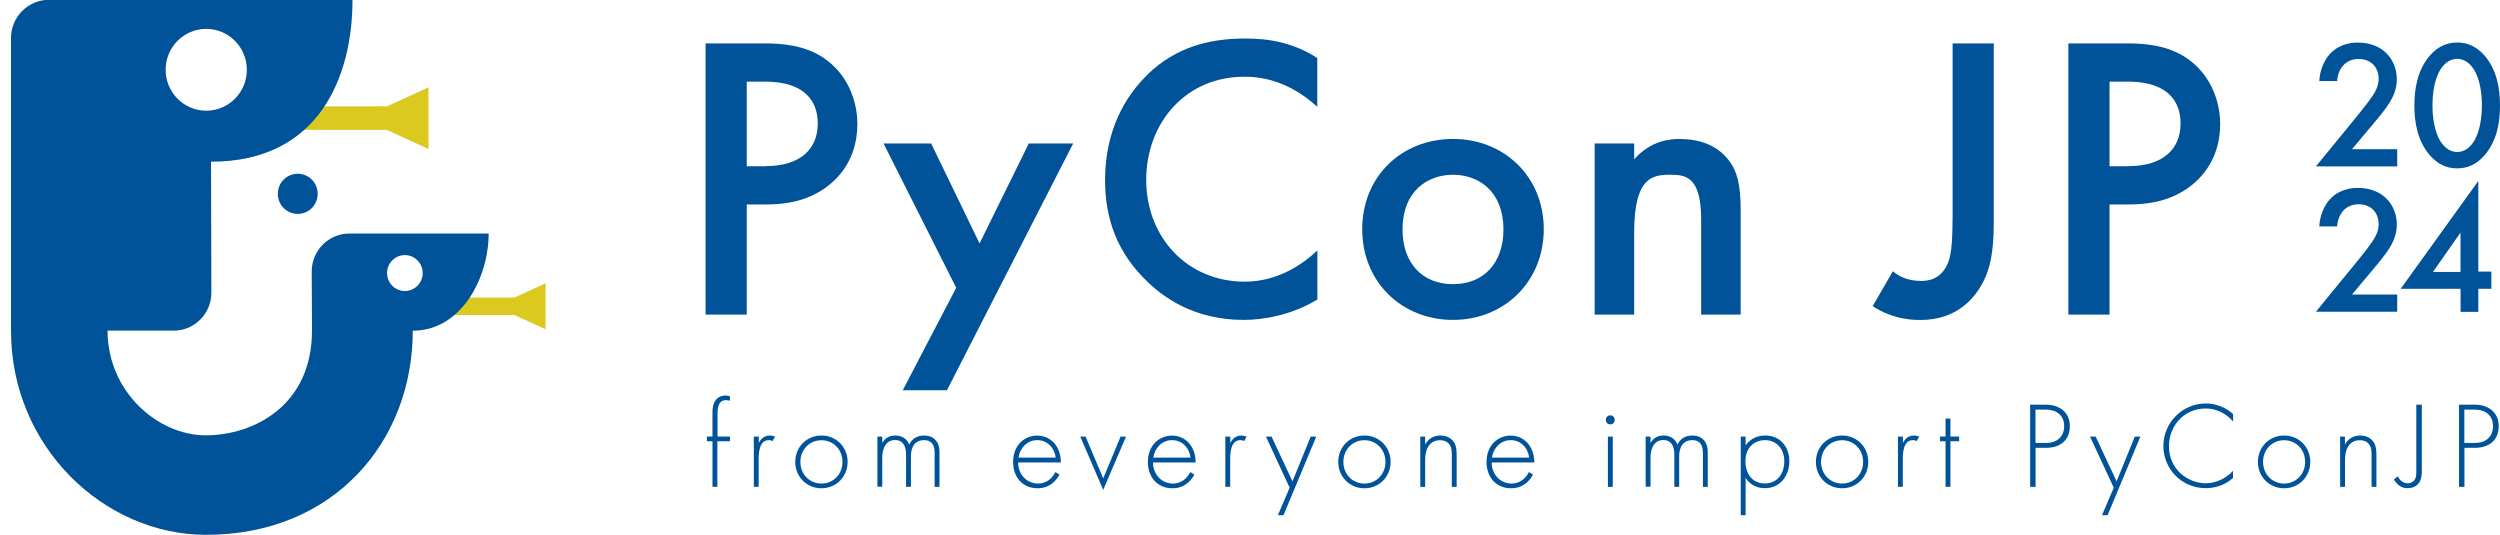 <svg width="201" height="43" viewBox="0 0 201 43" fill="none" xmlns="http://www.w3.org/2000/svg">
<g clip-path="url(#clip0_2741_5835)">
<path d="M57.675 35.476V39.138H57.283V35.476H56.833V35.097H57.283V33.176C57.283 32.038 57.867 31.8 58.339 31.8C58.509 31.8 58.613 31.837 58.687 31.859V32.224C58.591 32.187 58.502 32.172 58.384 32.172C58.037 32.172 57.689 32.321 57.689 33.251V35.097H58.694V35.476H57.689H57.675Z" fill="#005399"/>
<path d="M60.614 35.104H61.006V35.632C61.154 35.283 61.456 35.015 61.892 35.015C62.003 35.015 62.166 35.037 62.313 35.111L62.114 35.469C62.077 35.439 61.996 35.387 61.818 35.387C61.013 35.387 60.998 36.466 60.998 36.972V39.138H60.607V35.097L60.614 35.104Z" fill="#005399"/>
<path d="M68.149 37.136C68.149 38.334 67.233 39.257 66.044 39.257C64.854 39.257 63.938 38.334 63.938 37.136C63.938 35.938 64.854 35.015 66.044 35.015C67.233 35.015 68.149 35.938 68.149 37.136ZM67.735 37.136C67.735 36.153 67.004 35.394 66.044 35.394C65.083 35.394 64.352 36.153 64.352 37.136C64.352 38.118 65.076 38.877 66.044 38.877C67.011 38.877 67.735 38.118 67.735 37.136Z" fill="#005399"/>
<path d="M70.543 35.104H70.934V35.61C71.237 35.082 71.702 35.015 71.975 35.015C72.758 35.015 73.017 35.536 73.098 35.744C73.327 35.26 73.756 35.015 74.288 35.015C74.731 35.015 75.019 35.171 75.189 35.35C75.514 35.677 75.536 36.124 75.536 36.451V39.145H75.144V36.451C75.144 36.183 75.122 35.848 74.908 35.617C74.731 35.431 74.494 35.387 74.31 35.387C73.246 35.387 73.239 36.459 73.239 36.704V39.138H72.847V36.54C72.847 36.28 72.825 35.379 71.961 35.379C71.259 35.379 70.934 35.997 70.934 36.793V39.13H70.543V35.089V35.104Z" fill="#005399"/>
<path d="M81.859 37.173C81.859 38.2 82.605 38.877 83.454 38.877C84.105 38.877 84.592 38.49 84.851 37.954L85.183 38.155C84.947 38.609 84.415 39.257 83.425 39.257C82.177 39.257 81.453 38.326 81.453 37.151C81.453 35.744 82.413 35.022 83.395 35.022C84.474 35.022 85.294 35.893 85.294 37.18H81.866L81.859 37.173ZM84.88 36.793C84.777 35.99 84.193 35.387 83.395 35.387C82.598 35.387 81.999 36.012 81.888 36.793H84.88Z" fill="#005399"/>
<path d="M87.281 35.104L88.699 38.46L90.095 35.104H90.531L88.699 39.391L86.853 35.104H87.288H87.281Z" fill="#005399"/>
<path d="M92.703 37.173C92.703 38.2 93.449 38.877 94.298 38.877C94.948 38.877 95.436 38.49 95.694 37.954L96.027 38.155C95.79 38.609 95.259 39.257 94.269 39.257C93.02 39.257 92.289 38.326 92.289 37.151C92.289 35.744 93.257 35.022 94.232 35.022C95.31 35.022 96.13 35.893 96.13 37.18H92.695L92.703 37.173ZM95.716 36.793C95.621 35.99 95.03 35.387 94.232 35.387C93.434 35.387 92.836 36.012 92.725 36.793H95.716Z" fill="#005399"/>
<path d="M98.523 35.104H98.915V35.632C99.063 35.283 99.366 35.015 99.801 35.015C99.912 35.015 100.075 35.037 100.222 35.111L100.023 35.469C99.986 35.439 99.905 35.387 99.728 35.387C98.922 35.387 98.908 36.466 98.908 36.972V39.138H98.516V35.097L98.523 35.104Z" fill="#005399"/>
<path d="M103.687 39.212L101.781 35.104H102.232L103.916 38.699L105.379 35.104H105.829L103.192 41.422H102.742L103.687 39.212Z" fill="#005399"/>
<path d="M111.805 37.136C111.805 38.334 110.889 39.257 109.7 39.257C108.511 39.257 107.595 38.334 107.595 37.136C107.595 35.938 108.511 35.015 109.7 35.015C110.889 35.015 111.805 35.938 111.805 37.136ZM111.392 37.136C111.392 36.153 110.66 35.394 109.7 35.394C108.74 35.394 108.008 36.153 108.008 37.136C108.008 38.118 108.732 38.877 109.7 38.877C110.668 38.877 111.392 38.118 111.392 37.136Z" fill="#005399"/>
<path d="M114.191 35.104H114.582V35.737C114.767 35.402 115.129 35.015 115.809 35.015C116.525 35.015 116.828 35.439 116.917 35.58C117.094 35.87 117.116 36.243 117.116 36.6V39.145H116.725V36.6C116.725 36.325 116.717 36.012 116.569 35.789C116.481 35.64 116.267 35.394 115.779 35.394C115.232 35.394 114.944 35.692 114.797 35.96C114.619 36.28 114.582 36.652 114.582 37.046V39.145H114.191V35.104Z" fill="#005399"/>
<path d="M119.93 37.173C119.93 38.2 120.676 38.877 121.526 38.877C122.176 38.877 122.663 38.49 122.922 37.954L123.254 38.155C123.018 38.609 122.486 39.257 121.496 39.257C120.248 39.257 119.517 38.326 119.517 37.151C119.517 35.744 120.484 35.022 121.459 35.022C122.538 35.022 123.358 35.893 123.358 37.18H119.923L119.93 37.173ZM122.944 36.793C122.848 35.99 122.257 35.387 121.459 35.387C120.662 35.387 120.063 36.012 119.952 36.793H122.944Z" fill="#005399"/>
<path d="M129.112 33.757C129.112 33.541 129.267 33.392 129.467 33.392C129.666 33.392 129.821 33.541 129.821 33.757C129.821 33.973 129.666 34.122 129.467 34.122C129.267 34.122 129.112 33.973 129.112 33.757ZM129.666 35.104V39.145H129.275V35.104H129.666Z" fill="#005399"/>
<path d="M132.311 35.104H132.702V35.61C133.005 35.082 133.47 35.015 133.744 35.015C134.527 35.015 134.785 35.536 134.866 35.744C135.095 35.26 135.524 35.015 136.056 35.015C136.499 35.015 136.787 35.171 136.957 35.35C137.282 35.677 137.304 36.124 137.304 36.451V39.145H136.913V36.451C136.913 36.183 136.89 35.848 136.676 35.617C136.499 35.431 136.262 35.387 136.078 35.387C135.014 35.387 135.007 36.459 135.007 36.704V39.138H134.615V36.54C134.615 36.28 134.593 35.379 133.729 35.379C133.027 35.379 132.702 35.997 132.702 36.793V39.13H132.311V35.089V35.104Z" fill="#005399"/>
<path d="M140.348 41.422H139.956V35.104H140.348V35.804C140.732 35.275 141.278 35.015 141.921 35.015C143.132 35.015 143.864 35.923 143.864 37.091C143.864 38.259 143.118 39.249 141.899 39.249C140.909 39.249 140.466 38.617 140.348 38.416V41.415V41.422ZM143.457 37.091C143.457 35.982 142.726 35.387 141.906 35.387C141.086 35.387 140.333 35.952 140.333 37.069C140.333 38.081 140.879 38.87 141.891 38.87C142.903 38.87 143.457 38.081 143.457 37.084V37.091Z" fill="#005399"/>
<path d="M150.209 37.136C150.209 38.334 149.293 39.257 148.104 39.257C146.915 39.257 145.999 38.334 145.999 37.136C145.999 35.938 146.915 35.015 148.104 35.015C149.293 35.015 150.209 35.938 150.209 37.136ZM149.795 37.136C149.795 36.153 149.064 35.394 148.104 35.394C147.143 35.394 146.412 36.153 146.412 37.136C146.412 38.118 147.136 38.877 148.104 38.877C149.071 38.877 149.795 38.118 149.795 37.136Z" fill="#005399"/>
<path d="M152.602 35.104H152.994V35.632C153.141 35.283 153.444 35.015 153.88 35.015C153.991 35.015 154.153 35.037 154.301 35.111L154.102 35.469C154.065 35.439 153.983 35.387 153.806 35.387C153.001 35.387 152.986 36.466 152.986 36.972V39.138H152.595V35.097L152.602 35.104Z" fill="#005399"/>
<path d="M156.813 35.476V39.138H156.421V35.476H155.978V35.097H156.421V33.653H156.813V35.097H157.514V35.476H156.813Z" fill="#005399"/>
<path d="M163.66 36.005V39.145H163.225V32.536H164.495C165.566 32.536 166.416 33.132 166.416 34.263C166.416 35.394 165.64 36.005 164.51 36.005H163.668H163.66ZM163.66 35.61H164.525C165.382 35.61 165.958 35.104 165.958 34.27C165.958 33.437 165.411 32.931 164.451 32.931H163.653V35.603L163.66 35.61Z" fill="#005399"/>
<path d="M169.946 39.212L168.041 35.104H168.491L170.175 38.699L171.638 35.104H172.088L169.451 41.422H169.001L169.946 39.212Z" fill="#005399"/>
<path d="M179.534 33.883C178.973 33.221 178.168 32.842 177.326 32.842C175.641 32.842 174.386 34.196 174.386 35.87C174.386 37.835 176.011 38.855 177.333 38.855C177.99 38.855 178.869 38.587 179.534 37.858V38.431C178.862 39.026 178.057 39.249 177.355 39.249C175.39 39.249 173.935 37.694 173.935 35.848C173.935 34.003 175.449 32.44 177.34 32.44C178.589 32.44 179.35 33.117 179.542 33.303V33.876L179.534 33.883Z" fill="#005399"/>
<path d="M185.747 37.136C185.747 38.334 184.831 39.257 183.641 39.257C182.452 39.257 181.536 38.334 181.536 37.136C181.536 35.938 182.452 35.015 183.641 35.015C184.831 35.015 185.747 35.938 185.747 37.136ZM185.333 37.136C185.333 36.153 184.609 35.394 183.641 35.394C182.674 35.394 181.95 36.153 181.95 37.136C181.95 38.118 182.681 38.877 183.641 38.877C184.602 38.877 185.333 38.118 185.333 37.136Z" fill="#005399"/>
<path d="M188.14 35.104H188.532V35.737C188.716 35.402 189.086 35.015 189.758 35.015C190.474 35.015 190.777 35.439 190.866 35.58C191.043 35.87 191.065 36.243 191.065 36.6V39.145H190.674V36.6C190.674 36.325 190.666 36.012 190.519 35.789C190.43 35.64 190.216 35.394 189.736 35.394C189.182 35.394 188.901 35.692 188.753 35.96C188.576 36.28 188.539 36.652 188.539 37.046V39.145H188.148V35.104H188.14Z" fill="#005399"/>
<path d="M194.714 32.536V37.858C194.714 38.163 194.7 38.617 194.389 38.944C194.205 39.13 193.939 39.249 193.569 39.249C193.267 39.249 193.06 39.167 192.853 39.004C192.646 38.832 192.52 38.639 192.469 38.557L192.772 38.297C192.853 38.446 192.956 38.587 193.074 38.676C193.244 38.803 193.422 38.855 193.584 38.855C193.761 38.855 193.939 38.788 194.057 38.669C194.264 38.46 194.271 38.17 194.271 37.925V32.536H194.707H194.714Z" fill="#005399"/>
<path d="M198.142 36.005V39.145H197.706V32.536H198.977C200.048 32.536 200.897 33.132 200.897 34.263C200.897 35.394 200.122 36.005 198.991 36.005H198.142ZM198.142 35.61H199.006C199.863 35.61 200.439 35.104 200.439 34.27C200.439 33.437 199.885 32.931 198.932 32.931H198.134V35.603L198.142 35.61Z" fill="#005399"/>
<path d="M66.236 4.666C64.677 3.617 62.831 3.49 61.501 3.49H56.729V25.295H60.038V16.439H61.53C63.119 16.439 65.098 16.209 66.819 14.743C68.607 13.21 68.932 11.245 68.932 9.972C68.932 7.978 68.053 5.887 66.236 4.674V4.666ZM61.53 13.366H60.038V6.564H61.501C65.268 6.564 65.748 8.722 65.748 9.928C65.748 11.952 64.389 13.358 61.53 13.358V13.366Z" fill="#005399"/>
<path d="M92.319 5.946C90.501 7.68 88.847 10.456 88.847 14.475C88.847 17.548 89.785 20.324 92.319 22.713C93.582 23.926 96.049 25.72 99.979 25.72C101.471 25.72 103.738 25.392 105.918 24.082V20.131C104.684 21.306 102.675 22.646 100.075 22.646C95.465 22.646 92.156 19.081 92.156 14.475C92.156 9.868 95.332 6.169 100.038 6.169C101.271 6.169 103.509 6.4 105.91 8.588V4.666C104.027 3.453 102.113 3.096 100.134 3.096C97.149 3.096 94.549 3.818 92.311 5.939L92.319 5.946Z" fill="#005399"/>
<path d="M116.821 11.171C112.699 11.171 109.522 14.177 109.522 18.426C109.522 22.676 112.699 25.72 116.821 25.72C120.942 25.72 124.119 22.646 124.119 18.426C124.119 14.207 120.942 11.171 116.821 11.171ZM116.821 22.847C114.324 22.847 112.765 21.113 112.765 18.464C112.765 15.323 114.811 14.05 116.821 14.05C118.83 14.05 120.876 15.323 120.876 18.464C120.876 21.113 119.317 22.847 116.821 22.847Z" fill="#005399"/>
<path d="M135.088 11.171C134.312 11.171 132.754 11.267 131.387 12.808V11.535H128.211V25.295H131.387V18.694C131.387 14.252 132.85 14.05 134.275 14.05C135.48 14.05 136.772 14.147 136.772 17.645V25.295H139.949V16.864C139.949 14.743 139.624 13.79 139.106 13.038C138.685 12.45 137.614 11.178 135.081 11.178L135.088 11.171Z" fill="#005399"/>
<path d="M156.983 17.615C156.983 19.84 156.82 20.622 156.628 21.113C156.074 22.482 155.01 22.587 154.456 22.587C153.289 22.587 152.61 22.162 152.189 21.805L150.563 24.618C151.214 25.042 152.477 25.727 154.39 25.727C157.345 25.727 158.8 23.963 159.487 22.587C160.233 21.083 160.299 19.349 160.299 17.615V3.49H156.99V17.608L156.983 17.615Z" fill="#005399"/>
<path d="M175.804 4.666C174.246 3.617 172.399 3.49 171.069 3.49H166.297V25.295H169.607V16.439H171.099C172.687 16.439 174.667 16.209 176.388 14.743C178.175 13.21 178.5 11.245 178.5 9.972C178.5 7.978 177.621 5.887 175.804 4.674V4.666ZM171.099 13.366H169.607V6.564H171.069C174.836 6.564 175.317 8.722 175.317 9.928C175.317 11.952 173.957 13.358 171.099 13.358V13.366Z" fill="#005399"/>
<path d="M190.615 10.196C191.198 9.503 191.649 8.96 192.003 8.432C192.395 7.844 192.705 7.182 192.705 6.378C192.705 4.852 191.641 3.423 189.566 3.423C188.339 3.423 187.638 3.981 187.291 4.376C186.914 4.8 186.515 5.567 186.471 6.519H187.904C187.963 5.596 188.531 4.741 189.625 4.741C190.718 4.741 191.242 5.507 191.242 6.326C191.242 6.899 191.006 7.323 190.733 7.74C190.415 8.209 189.898 8.856 189.566 9.265L186.197 13.381H192.735V11.996H189.1L190.615 10.188V10.196Z" fill="#005399"/>
<path d="M197.558 3.416C196.701 3.416 195.97 3.766 195.357 4.473C194.337 5.649 194.116 7.219 194.116 8.484C194.116 9.749 194.337 11.304 195.357 12.48C195.97 13.187 196.686 13.537 197.558 13.537C198.43 13.537 199.146 13.187 199.759 12.48C200.779 11.304 201 9.764 201 8.484C201 7.204 200.779 5.649 199.759 4.473C199.146 3.766 198.415 3.416 197.558 3.416ZM198.873 11.409C198.452 12.056 197.942 12.22 197.558 12.22C197.174 12.22 196.672 12.056 196.243 11.409C195.704 10.583 195.571 9.34 195.571 8.469C195.571 7.598 195.704 6.355 196.243 5.544C196.664 4.897 197.174 4.733 197.558 4.733C197.942 4.733 198.444 4.897 198.873 5.544C199.412 6.355 199.545 7.613 199.545 8.469C199.545 9.325 199.412 10.583 198.873 11.409Z" fill="#005399"/>
<path d="M190.615 21.88C191.198 21.187 191.649 20.644 192.003 20.116C192.395 19.528 192.705 18.866 192.705 18.062C192.705 16.536 191.641 15.107 189.566 15.107C188.339 15.107 187.638 15.665 187.291 16.06C186.914 16.484 186.515 17.251 186.471 18.203H187.904C187.963 17.28 188.531 16.424 189.625 16.424C190.718 16.424 191.242 17.191 191.242 18.01C191.242 18.583 191.006 19.007 190.733 19.424C190.415 19.892 189.898 20.54 189.566 20.949L186.197 25.065H192.735V23.68H189.1L190.615 21.872V21.88Z" fill="#005399"/>
<path d="M199.257 21.835V14.549L193.015 23.219H197.831V25.072H199.257V23.219H200.306V21.835H199.257ZM197.824 21.865H195.608L197.824 18.702V21.865Z" fill="#005399"/>
<path d="M78.756 19.573L74.864 11.535H71.037L76.88 23.137L72.581 31.376H76.134L86.283 11.535H82.716L78.756 19.573Z" fill="#005399"/>
<path d="M31.104 8.551L22.129 8.558V10.441L31.104 10.449L34.451 11.982V7.018L31.104 8.551Z" fill="#DCC91F"/>
<path d="M41.364 23.919H34.657V25.333H41.364L43.868 26.479V22.773L41.364 23.919Z" fill="#DCC91F"/>
<path d="M28.09 18.776C26.413 18.776 25.062 20.145 25.062 21.835C25.062 23.241 25.084 24.76 25.084 26.583C25.084 32.633 20.364 35 16.537 35C12.711 35 8.648 31.517 8.648 26.583H13.967C15.644 26.583 16.995 25.214 16.995 23.524C16.988 18.858 16.966 14.772 16.966 13.001C25.756 13.001 28.341 6.021 28.341 -0.015H3.913C2.244 -8.53464e-06 0.885 1.369 0.885 3.051V26.59C0.885 35.96 8.397 43 16.567 43C26.901 43 33.187 35.439 33.187 26.59C37.102 26.59 39.289 22.319 39.289 18.776C35.787 18.769 31.806 18.776 28.09 18.776ZM16.582 2.322C18.384 2.322 19.847 3.795 19.847 5.611C19.847 7.427 18.384 8.901 16.582 8.901C14.779 8.901 13.317 7.427 13.317 5.611C13.317 3.795 14.779 2.322 16.582 2.322ZM32.552 23.398C31.762 23.398 31.119 22.75 31.119 21.954C31.119 21.158 31.762 20.51 32.552 20.51C33.342 20.51 33.985 21.158 33.985 21.954C33.985 22.75 33.342 23.398 32.552 23.398Z" fill="#005399"/>
<path d="M23.939 17.198C24.824 17.198 25.542 16.476 25.542 15.584C25.542 14.692 24.824 13.969 23.939 13.969C23.054 13.969 22.336 14.692 22.336 15.584C22.336 16.476 23.054 17.198 23.939 17.198Z" fill="#005399"/>
</g>
<defs>
<clipPath id="clip0_2741_5835">
<rect width="200.115" height="43" fill="white" transform="translate(0.885)"/>
</clipPath>
</defs>
</svg>
